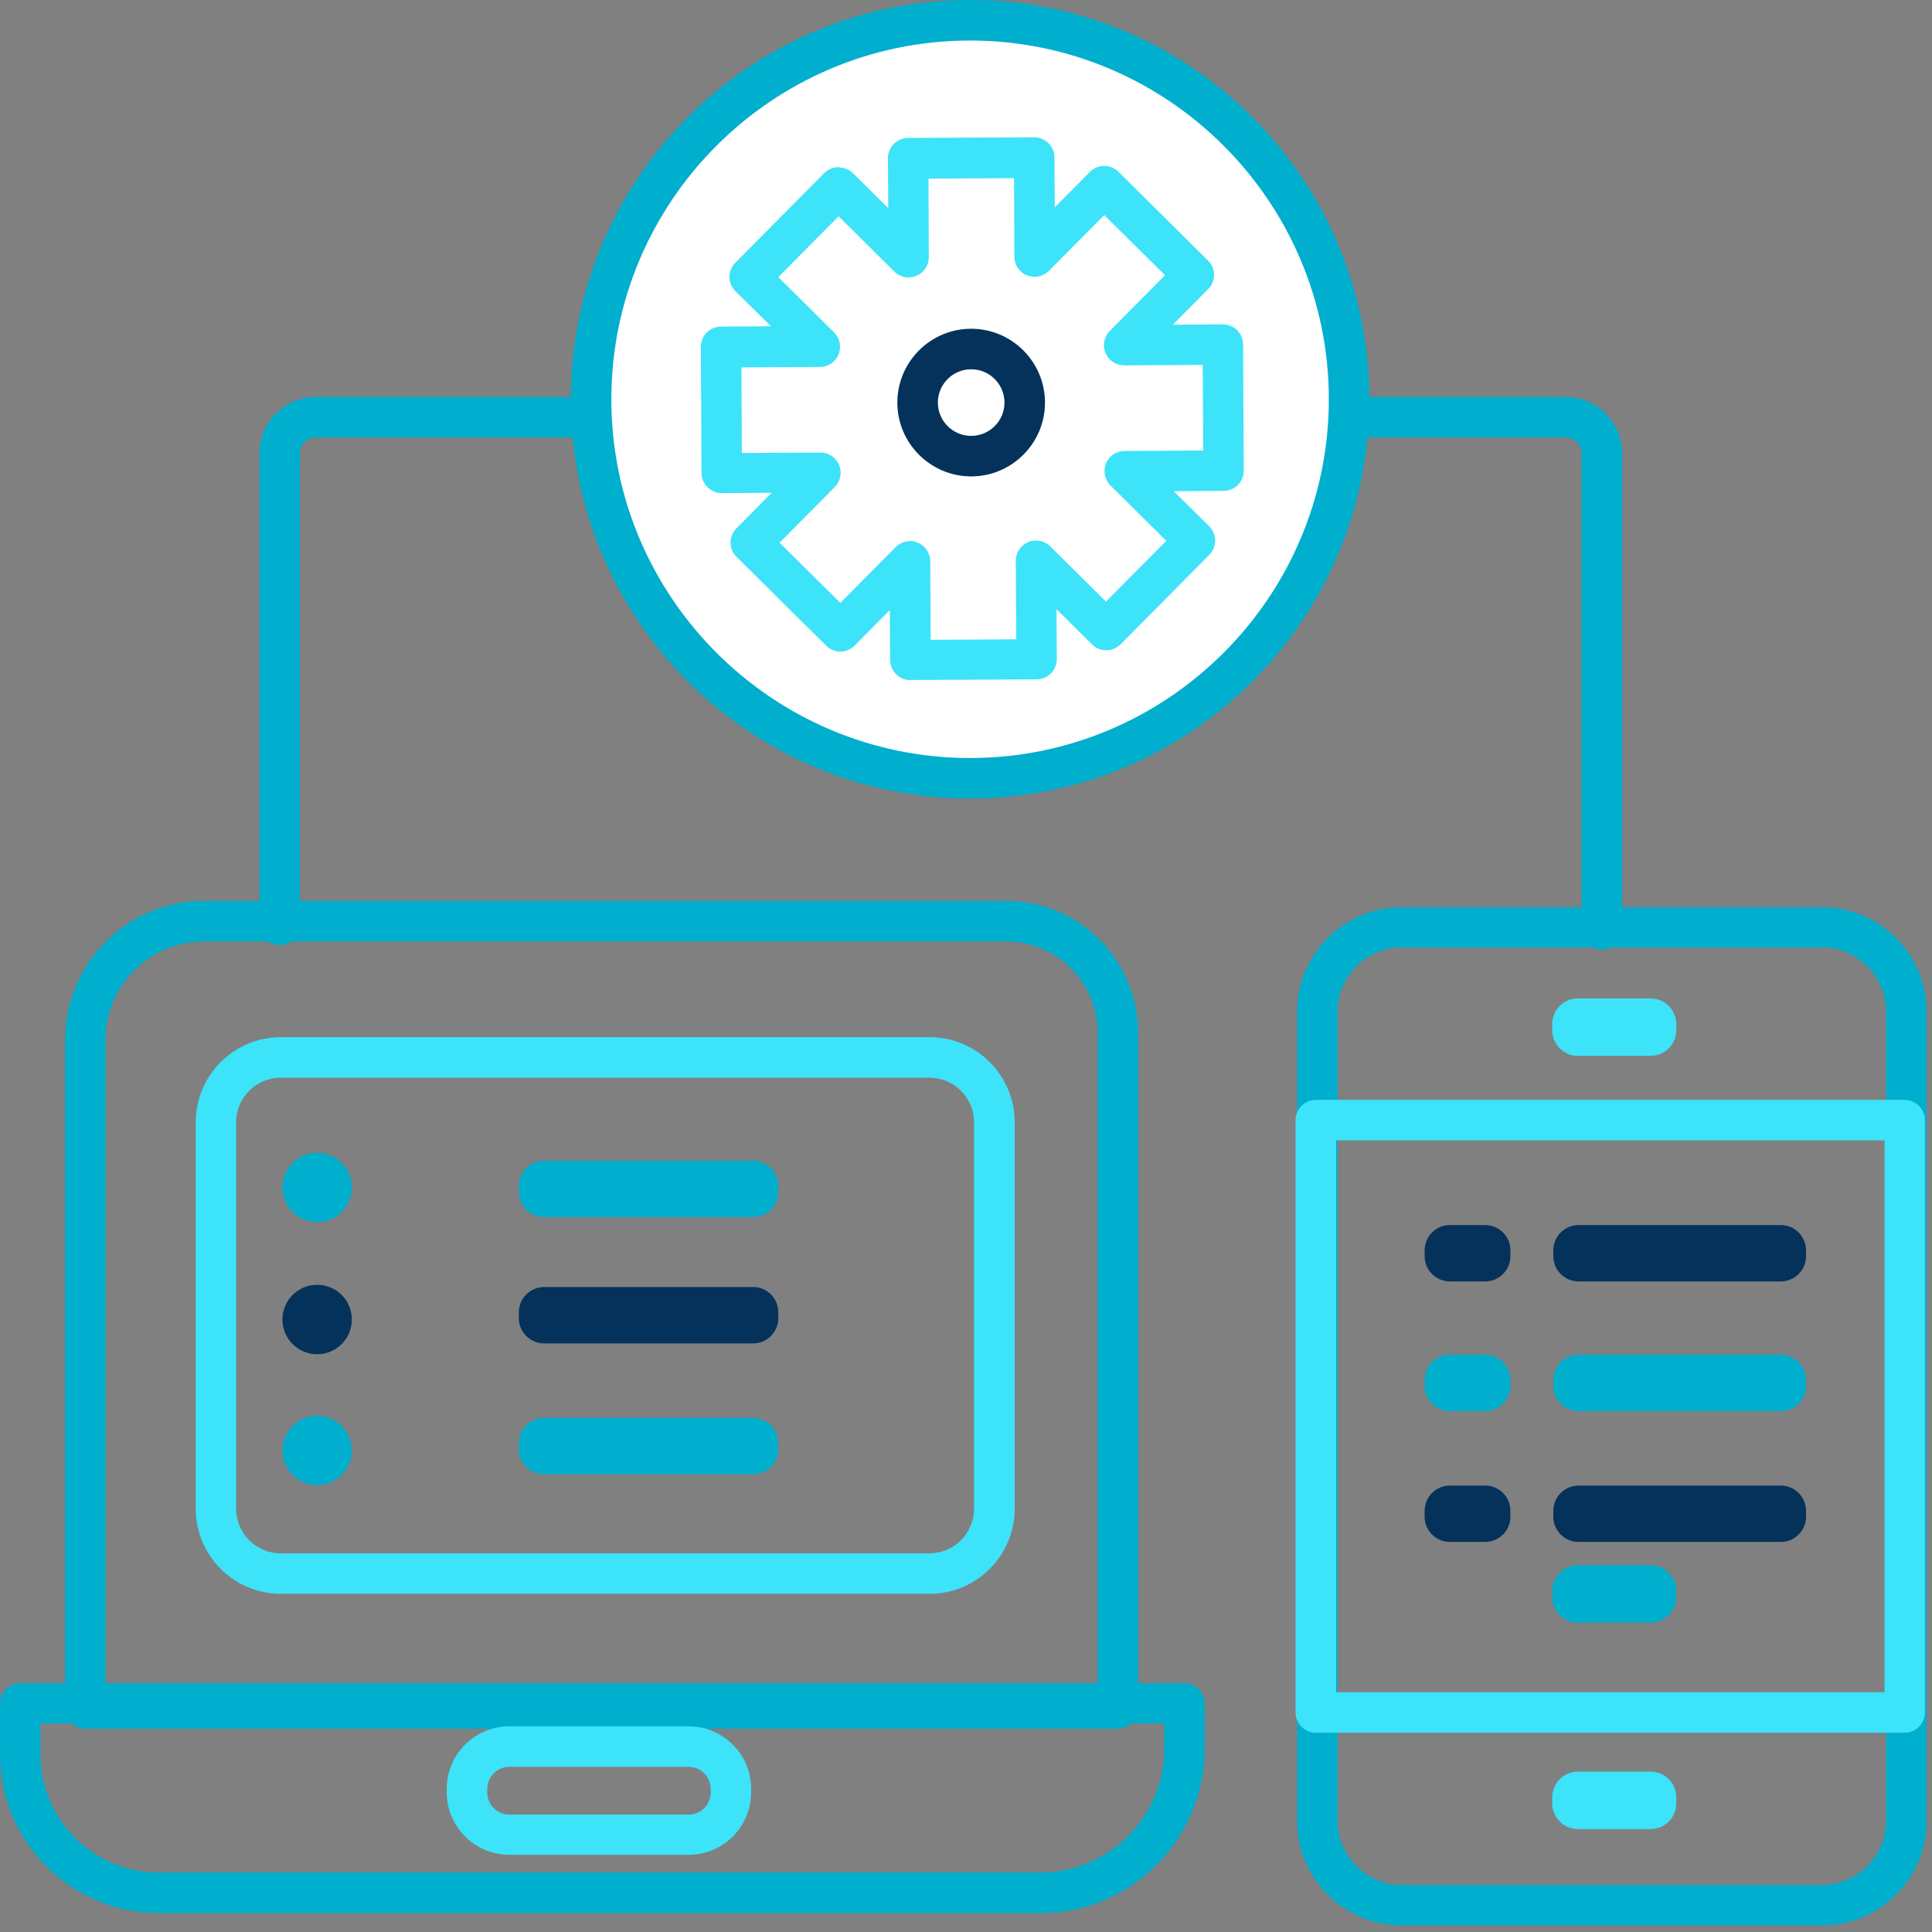 <svg width="123" height="123" viewBox="0 0 123 123" fill="none" xmlns="http://www.w3.org/2000/svg">
<rect x="0" y="0" width="123" height="123" fill="#808080" stroke="none"/>
<g clip-path="url(#clip0_580_2164)">
<path d="M71.168 110.059H5.438C4.728 110.059 4.148 109.479 4.148 108.769V66.189C4.148 61.319 8.108 57.359 12.978 57.359H64.078C68.698 57.359 72.458 61.119 72.458 65.739V108.769C72.458 109.479 71.878 110.059 71.168 110.059ZM6.718 107.479H69.878V65.739C69.878 62.539 67.278 59.939 64.078 59.939H12.978C9.528 59.939 6.718 62.749 6.718 66.199V107.489V107.479Z" fill="#00AECE"/>
<path d="M66.23 121.796H10.1C4.53 121.796 0 117.266 0 111.696V108.446C0 107.736 0.58 107.156 1.29 107.156H75.41C76.12 107.156 76.7 107.736 76.7 108.446V111.336C76.7 117.106 72 121.806 66.23 121.806V121.796ZM2.58 109.726V111.696C2.58 115.846 5.96 119.216 10.1 119.216H66.23C70.58 119.216 74.12 115.676 74.12 111.326V109.726H2.58Z" fill="#00AECE"/>
<path d="M43.841 118.086H32.421C30.231 118.086 28.441 116.296 28.441 114.106V113.886C28.441 111.686 30.231 109.906 32.421 109.906H43.841C46.041 109.906 47.821 111.696 47.821 113.886V114.106C47.821 116.306 46.031 118.086 43.841 118.086ZM32.421 112.486C31.651 112.486 31.021 113.116 31.021 113.896V114.116C31.021 114.886 31.651 115.526 32.421 115.526H43.841C44.621 115.526 45.251 114.896 45.251 114.116V113.896C45.251 113.126 44.621 112.486 43.841 112.486H32.421Z" fill="#3DE3F9"/>
<path d="M59.171 101.471H17.881C14.891 101.471 12.461 99.041 12.461 96.051V71.451C12.461 68.461 14.891 66.031 17.881 66.031H59.181C62.171 66.031 64.601 68.461 64.601 71.451V96.051C64.601 99.041 62.171 101.471 59.181 101.471H59.171ZM17.871 68.611C16.301 68.611 15.031 69.891 15.031 71.451V96.051C15.031 97.621 16.311 98.891 17.871 98.891H59.171C60.741 98.891 62.011 97.611 62.011 96.051V71.451C62.011 69.881 60.731 68.611 59.171 68.611H17.881H17.871Z" fill="#3DE3F9"/>
<path d="M20.191 77.811C21.411 77.811 22.401 76.821 22.401 75.601C22.401 74.38 21.411 73.391 20.191 73.391C18.97 73.391 17.98 74.38 17.98 75.601C17.98 76.821 18.97 77.811 20.191 77.811Z" fill="#00AECE"/>
<path d="M20.191 86.217C21.411 86.217 22.401 85.227 22.401 84.007C22.401 82.786 21.411 81.797 20.191 81.797C18.97 81.797 17.98 82.786 17.98 84.007C17.98 85.227 18.97 86.217 20.191 86.217Z" fill="#05325B"/>
<path d="M20.191 94.553C21.411 94.553 22.401 93.563 22.401 92.343C22.401 91.122 21.411 90.133 20.191 90.133C18.97 90.133 17.98 91.122 17.98 92.343C17.98 93.563 18.97 94.553 20.191 94.553Z" fill="#00AECE"/>
<path d="M47.941 73.898H34.641C33.752 73.898 33.031 74.619 33.031 75.508V75.878C33.031 76.768 33.752 77.488 34.641 77.488H47.941C48.83 77.488 49.551 76.768 49.551 75.878V75.508C49.551 74.619 48.83 73.898 47.941 73.898Z" fill="#00AECE"/>
<path d="M113.371 77.992H100.501C99.611 77.992 98.891 78.713 98.891 79.602V79.972C98.891 80.861 99.611 81.582 100.501 81.582H113.371C114.26 81.582 114.981 80.861 114.981 79.972V79.602C114.981 78.713 114.26 77.992 113.371 77.992Z" fill="#05325B"/>
<path d="M94.549 77.992H92.309C91.42 77.992 90.699 78.713 90.699 79.602V79.972C90.699 80.861 91.42 81.582 92.309 81.582H94.549C95.438 81.582 96.159 80.861 96.159 79.972V79.602C96.159 78.713 95.438 77.992 94.549 77.992Z" fill="#05325B"/>
<path d="M113.371 86.25H100.501C99.611 86.25 98.891 86.971 98.891 87.86V88.23C98.891 89.119 99.611 89.84 100.501 89.84H113.371C114.26 89.84 114.981 89.119 114.981 88.23V87.86C114.981 86.971 114.26 86.25 113.371 86.25Z" fill="#00AECE"/>
<path d="M94.549 86.25H92.309C91.42 86.25 90.699 86.971 90.699 87.86V88.23C90.699 89.119 91.42 89.84 92.309 89.84H94.549C95.438 89.84 96.159 89.119 96.159 88.23V87.86C96.159 86.971 95.438 86.25 94.549 86.25Z" fill="#00AECE"/>
<path d="M113.371 94.578H100.501C99.611 94.578 98.891 95.299 98.891 96.188V96.558C98.891 97.447 99.611 98.168 100.501 98.168H113.371C114.26 98.168 114.981 97.447 114.981 96.558V96.188C114.981 95.299 114.26 94.578 113.371 94.578Z" fill="#05325B"/>
<path d="M94.549 94.578H92.309C91.42 94.578 90.699 95.299 90.699 96.188V96.558C90.699 97.447 91.42 98.168 92.309 98.168H94.549C95.438 98.168 96.159 97.447 96.159 96.558V96.188C96.159 95.299 95.438 94.578 94.549 94.578Z" fill="#05325B"/>
<path d="M47.941 81.938H34.641C33.752 81.938 33.031 82.658 33.031 83.547V83.918C33.031 84.807 33.752 85.528 34.641 85.528H47.941C48.83 85.528 49.551 84.807 49.551 83.918V83.547C49.551 82.658 48.83 81.938 47.941 81.938Z" fill="#05325B"/>
<path d="M47.941 90.273H34.641C33.752 90.273 33.031 90.994 33.031 91.883V92.253C33.031 93.143 33.752 93.863 34.641 93.863H47.941C48.83 93.863 49.551 93.143 49.551 92.253V91.883C49.551 90.994 48.83 90.273 47.941 90.273Z" fill="#00AECE"/>
<path d="M115.988 122.588H89.248C85.568 122.588 82.578 119.598 82.578 115.928V64.418C82.578 60.748 85.568 57.758 89.248 57.758H115.988C119.668 57.758 122.658 60.748 122.658 64.418V115.928C122.658 119.598 119.668 122.588 115.988 122.588ZM89.248 60.318C86.998 60.318 85.158 62.148 85.158 64.408V115.918C85.158 118.168 86.988 120.008 89.248 120.008H115.988C118.238 120.008 120.078 118.178 120.078 115.918V64.408C120.078 62.158 118.248 60.318 115.988 60.318H89.248Z" fill="#00AECE"/>
<path d="M121.26 110.313H83.77C83.061 110.313 82.481 109.733 82.481 109.023V71.313C82.481 70.603 83.061 70.023 83.77 70.023H121.26C121.97 70.023 122.55 70.603 122.55 71.313V109.023C122.55 109.733 121.97 110.313 121.26 110.313ZM85.061 107.733H119.98V72.603H85.061V107.733Z" fill="#3DE3F9"/>
<path d="M101.982 60.463C101.272 60.463 100.692 59.883 100.692 59.173V28.863C100.692 28.303 100.242 27.853 99.682 27.853H20.102C19.542 27.853 19.092 28.303 19.092 28.863V58.883C19.092 59.593 18.512 60.173 17.802 60.173C17.092 60.173 16.512 59.593 16.512 58.883V28.863C16.512 26.883 18.122 25.273 20.102 25.273H99.682C101.662 25.273 103.272 26.883 103.272 28.863V59.173C103.272 59.883 102.692 60.463 101.982 60.463Z" fill="#00AECE"/>
<path d="M61.759 49.549C75.085 49.549 85.889 38.746 85.889 25.419C85.889 12.092 75.085 1.289 61.759 1.289C48.432 1.289 37.629 12.092 37.629 25.419C37.629 38.746 48.432 49.549 61.759 49.549Z" fill="white"/>
<path d="M61.76 50.84C47.74 50.84 36.34 39.44 36.34 25.42C36.34 11.4 47.74 0 61.76 0C75.78 0 87.18 11.4 87.18 25.42C87.18 39.44 75.78 50.84 61.76 50.84ZM61.76 2.58C49.16 2.58 38.92 12.83 38.92 25.42C38.92 38.01 49.17 48.26 61.76 48.26C74.35 48.26 84.6 38.01 84.6 25.42C84.6 12.83 74.36 2.58 61.76 2.58Z" fill="#00AECE"/>
<path d="M57.961 43.302C57.251 43.302 56.681 42.732 56.671 42.022L56.651 38.842L54.411 41.102C53.911 41.602 53.091 41.612 52.591 41.102L46.891 35.452C46.381 34.952 46.381 34.132 46.891 33.632L49.131 31.372L45.951 31.392C45.241 31.392 44.671 30.822 44.661 30.112L44.621 22.082C44.621 21.742 44.751 21.412 44.991 21.172C45.231 20.932 45.561 20.792 45.901 20.792L49.081 20.772L46.821 18.542C46.311 18.042 46.311 17.222 46.821 16.722L52.471 11.022C52.711 10.782 53.041 10.642 53.381 10.642C53.721 10.682 54.051 10.772 54.291 11.012L56.551 13.252L56.531 10.072C56.531 9.362 57.101 8.782 57.811 8.782L65.841 8.742C66.181 8.742 66.501 8.872 66.751 9.112C66.991 9.352 67.131 9.682 67.131 10.022L67.151 13.202L69.391 10.942C69.891 10.442 70.711 10.432 71.211 10.942L76.911 16.592C77.421 17.092 77.421 17.912 76.911 18.412L74.671 20.672L77.851 20.652C78.191 20.652 78.511 20.782 78.761 21.022C79.001 21.262 79.141 21.592 79.141 21.932L79.181 29.962C79.181 30.302 79.051 30.632 78.811 30.872C78.571 31.112 78.241 31.252 77.901 31.252L74.721 31.272L76.981 33.502C77.221 33.742 77.361 34.072 77.361 34.412C77.361 34.752 77.231 35.082 76.991 35.322L71.341 41.022C70.841 41.522 70.021 41.532 69.521 41.022L67.261 38.782L67.281 41.962C67.281 42.302 67.151 42.632 66.911 42.872C66.671 43.112 66.341 43.252 66.001 43.252L57.971 43.292L57.961 43.302ZM57.931 34.442C58.091 34.442 58.261 34.472 58.421 34.542C58.901 34.742 59.221 35.202 59.221 35.732L59.251 40.732L64.701 40.702L64.671 35.702C64.671 35.182 64.981 34.712 65.461 34.512C65.941 34.312 66.501 34.422 66.861 34.782L70.411 38.302L74.251 34.432L70.701 30.912C70.331 30.542 70.221 29.992 70.411 29.512C70.601 29.032 71.071 28.712 71.601 28.712L76.601 28.682L76.571 23.232L71.571 23.262C71.051 23.262 70.581 22.952 70.381 22.472C70.181 21.992 70.291 21.432 70.651 21.072L74.171 17.522L70.301 13.692L66.781 17.242C66.411 17.612 65.861 17.722 65.381 17.532C64.901 17.332 64.581 16.872 64.581 16.342L64.561 11.342L59.111 11.372L59.131 16.372C59.131 16.892 58.821 17.362 58.341 17.562C57.861 17.762 57.311 17.662 56.941 17.292L53.391 13.772L49.551 17.642L53.101 21.162C53.471 21.532 53.581 22.082 53.391 22.562C53.191 23.042 52.731 23.362 52.201 23.362L47.201 23.392L47.231 28.842L52.231 28.812C52.751 28.812 53.221 29.122 53.421 29.602C53.621 30.082 53.511 30.642 53.151 31.002L49.631 34.552L53.501 38.382L57.021 34.832C57.271 34.582 57.601 34.452 57.941 34.452L57.931 34.442Z" fill="#3DE3F9"/>
<path d="M61.829 30.33C59.239 30.33 57.129 28.22 57.129 25.63C57.129 23.04 59.239 20.93 61.829 20.93C64.419 20.93 66.529 23.04 66.529 25.63C66.529 28.22 64.419 30.33 61.829 30.33ZM61.829 23.51C60.659 23.51 59.709 24.46 59.709 25.63C59.709 26.8 60.659 27.75 61.829 27.75C62.999 27.75 63.949 26.8 63.949 25.63C63.949 24.46 62.999 23.51 61.829 23.51Z" fill="#05325B"/>
<path d="M105.08 63.562H100.46C99.555 63.562 98.82 64.297 98.82 65.203V65.582C98.82 66.488 99.555 67.222 100.46 67.222H105.08C105.986 67.222 106.72 66.488 106.72 65.582V65.203C106.72 64.297 105.986 63.562 105.08 63.562Z" fill="#3DE3F9"/>
<path d="M105.08 99.648H100.46C99.555 99.648 98.82 100.383 98.82 101.288V101.668C98.82 102.574 99.555 103.308 100.46 103.308H105.08C105.986 103.308 106.72 102.574 106.72 101.668V101.288C106.72 100.383 105.986 99.648 105.08 99.648Z" fill="#00AECE"/>
<path d="M105.08 112.789H100.46C99.555 112.789 98.82 113.523 98.82 114.429V114.809C98.82 115.715 99.555 116.449 100.46 116.449H105.08C105.986 116.449 106.72 115.715 106.72 114.809V114.429C106.72 113.523 105.986 112.789 105.08 112.789Z" fill="#3DE3F9"/>
</g>
<defs>
<clipPath id="clip0_580_2164">
<rect width="122.66" height="122.59" fill="white"/>
</clipPath>
</defs>
</svg>
